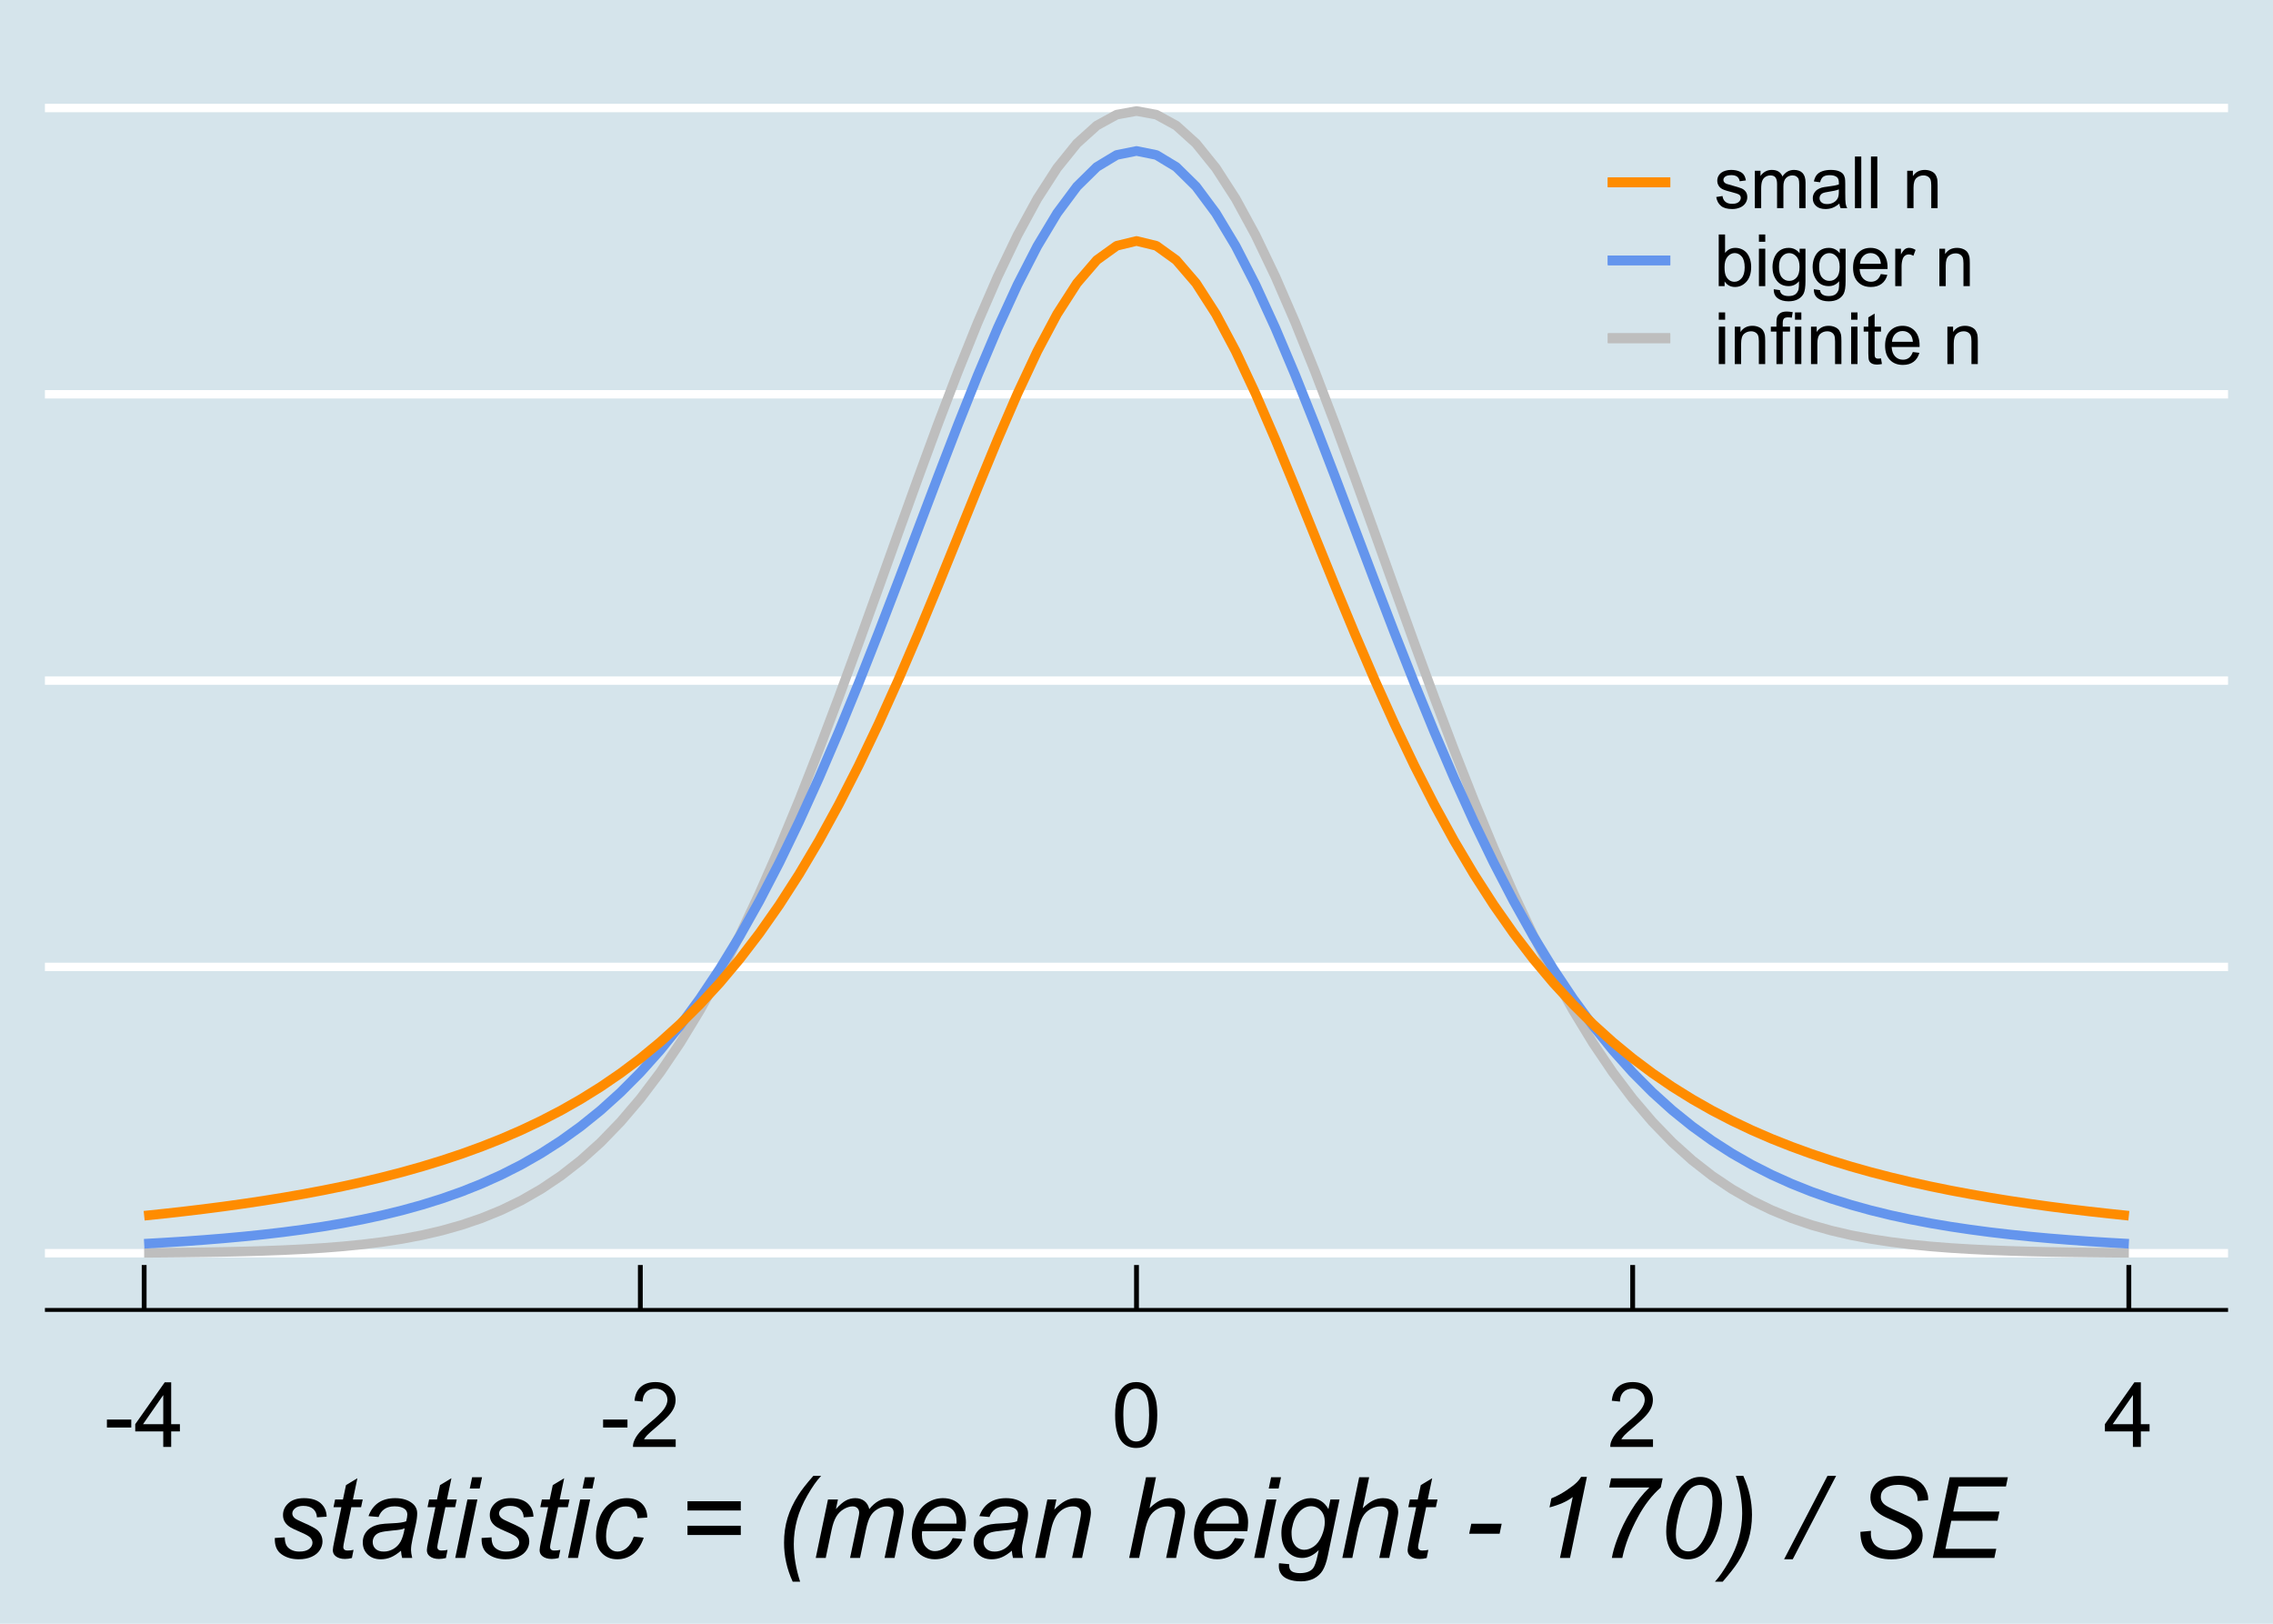 <?xml version="1.0" encoding="UTF-8"?>
<svg xmlns="http://www.w3.org/2000/svg" xmlns:xlink="http://www.w3.org/1999/xlink" width="504pt" height="360pt" viewBox="0 0 504 360" version="1.1">
<defs>
<g>
<symbol overflow="visible" id="glyph0-0">
<path style="stroke:none;" d="M 2.5 0 L 2.5 -12.5 L 12.5 -12.5 L 12.5 0 Z M 2.812 -0.312 L 12.188 -0.312 L 12.188 -12.188 L 2.812 -12.188 Z M 2.812 -0.312 "/>
</symbol>
<symbol overflow="visible" id="glyph0-1">
<path style="stroke:none;" d="M 0.633 -4.297 L 0.633 -6.062 L 6.035 -6.062 L 6.035 -4.297 Z M 0.633 -4.297 "/>
</symbol>
<symbol overflow="visible" id="glyph0-2">
<path style="stroke:none;" d="M 6.465 0 L 6.465 -3.43 L 0.254 -3.43 L 0.254 -5.039 L 6.789 -14.316 L 8.223 -14.316 L 8.223 -5.039 L 10.156 -5.039 L 10.156 -3.43 L 8.223 -3.43 L 8.223 0 Z M 6.465 -5.039 L 6.465 -11.492 L 1.984 -5.039 Z M 6.465 -5.039 "/>
</symbol>
<symbol overflow="visible" id="glyph0-3">
<path style="stroke:none;" d="M 10.07 -1.688 L 10.07 0 L 0.605 0 C 0.59 -0.422 0.66 -0.828 0.812 -1.219 C 1.051 -1.863 1.438 -2.496 1.969 -3.125 C 2.5 -3.746 3.266 -4.469 4.266 -5.293 C 5.82 -6.566 6.871 -7.578 7.422 -8.324 C 7.965 -9.07 8.238 -9.773 8.242 -10.438 C 8.238 -11.133 7.988 -11.723 7.496 -12.203 C 6.996 -12.68 6.348 -12.918 5.547 -12.922 C 4.699 -12.918 4.023 -12.664 3.516 -12.16 C 3.008 -11.648 2.75 -10.945 2.742 -10.047 L 0.938 -10.234 C 1.062 -11.582 1.527 -12.609 2.336 -13.316 C 3.141 -14.02 4.223 -14.371 5.586 -14.375 C 6.957 -14.371 8.047 -13.992 8.848 -13.23 C 9.645 -12.469 10.043 -11.523 10.047 -10.398 C 10.043 -9.824 9.926 -9.262 9.695 -8.711 C 9.457 -8.156 9.066 -7.574 8.527 -6.965 C 7.98 -6.352 7.078 -5.512 5.82 -4.445 C 4.762 -3.559 4.086 -2.957 3.789 -2.641 C 3.488 -2.324 3.242 -2.008 3.047 -1.688 Z M 10.07 -1.688 "/>
</symbol>
<symbol overflow="visible" id="glyph0-4">
<path style="stroke:none;" d="M 0.828 -7.062 C 0.824 -8.75 1 -10.113 1.352 -11.148 C 1.699 -12.176 2.219 -12.973 2.906 -13.535 C 3.594 -14.094 4.457 -14.371 5.5 -14.375 C 6.262 -14.371 6.934 -14.219 7.52 -13.91 C 8.098 -13.598 8.578 -13.148 8.957 -12.57 C 9.332 -11.984 9.629 -11.277 9.844 -10.441 C 10.055 -9.605 10.16 -8.477 10.164 -7.062 C 10.16 -5.375 9.988 -4.02 9.648 -2.992 C 9.301 -1.957 8.785 -1.16 8.102 -0.602 C 7.41 -0.039 6.543 0.238 5.5 0.242 C 4.117 0.238 3.031 -0.254 2.246 -1.242 C 1.297 -2.43 0.824 -4.367 0.828 -7.062 Z M 2.637 -7.062 C 2.637 -4.707 2.91 -3.145 3.461 -2.367 C 4.012 -1.59 4.691 -1.199 5.5 -1.203 C 6.305 -1.199 6.984 -1.59 7.535 -2.375 C 8.082 -3.152 8.355 -4.715 8.359 -7.062 C 8.355 -9.414 8.082 -10.98 7.535 -11.758 C 6.984 -12.531 6.297 -12.918 5.477 -12.922 C 4.668 -12.918 4.023 -12.578 3.547 -11.895 C 2.938 -11.02 2.637 -9.406 2.637 -7.062 Z M 2.637 -7.062 "/>
</symbol>
<symbol overflow="visible" id="glyph1-0">
<path style="stroke:none;" d="M 3.125 0 L 3.125 -15.625 L 15.625 -15.625 L 15.625 0 Z M 3.516 -0.391 L 15.234 -0.391 L 15.234 -15.234 L 3.516 -15.234 Z M 3.516 -0.391 "/>
</symbol>
<symbol overflow="visible" id="glyph1-1">
<path style="stroke:none;" d="M 1.039 -4.43 L 3.246 -4.566 C 3.246 -3.926 3.344 -3.387 3.539 -2.941 C 3.734 -2.492 4.094 -2.125 4.617 -1.84 C 5.141 -1.555 5.754 -1.41 6.457 -1.414 C 7.434 -1.41 8.164 -1.605 8.652 -2 C 9.141 -2.387 9.387 -2.848 9.387 -3.383 C 9.387 -3.758 9.238 -4.121 8.949 -4.469 C 8.645 -4.809 7.91 -5.23 6.742 -5.73 C 5.574 -6.23 4.828 -6.582 4.504 -6.789 C 3.957 -7.121 3.547 -7.512 3.27 -7.965 C 2.992 -8.41 2.852 -8.93 2.855 -9.523 C 2.852 -10.543 3.258 -11.422 4.074 -12.156 C 4.887 -12.887 6.027 -13.254 7.496 -13.258 C 9.121 -13.254 10.359 -12.879 11.211 -12.129 C 12.059 -11.375 12.5 -10.383 12.535 -9.156 L 10.375 -9.008 C 10.34 -9.785 10.062 -10.406 9.547 -10.863 C 9.023 -11.316 8.289 -11.543 7.336 -11.547 C 6.57 -11.543 5.973 -11.367 5.551 -11.023 C 5.125 -10.672 4.914 -10.293 4.918 -9.887 C 4.914 -9.477 5.098 -9.121 5.469 -8.812 C 5.711 -8.602 6.344 -8.273 7.359 -7.836 C 9.051 -7.102 10.117 -6.523 10.559 -6.102 C 11.258 -5.422 11.605 -4.602 11.609 -3.637 C 11.605 -2.992 11.41 -2.359 11.016 -1.742 C 10.621 -1.121 10.02 -0.629 9.211 -0.262 C 8.398 0.109 7.441 0.293 6.348 0.293 C 4.848 0.293 3.574 -0.074 2.527 -0.816 C 1.473 -1.555 0.977 -2.762 1.039 -4.43 Z M 1.039 -4.43 "/>
</symbol>
<symbol overflow="visible" id="glyph1-2">
<path style="stroke:none;" d="M 5.992 -1.793 L 5.629 0.012 C 5.098 0.148 4.586 0.215 4.09 0.219 C 3.207 0.215 2.504 0.004 1.988 -0.426 C 1.594 -0.75 1.398 -1.195 1.402 -1.758 C 1.398 -2.039 1.508 -2.691 1.723 -3.723 L 3.297 -11.254 L 1.551 -11.254 L 1.906 -12.965 L 3.648 -12.965 L 4.32 -16.148 L 6.848 -17.676 L 5.859 -12.965 L 8.031 -12.965 L 7.664 -11.254 L 5.504 -11.254 L 4.004 -4.09 C 3.812 -3.176 3.719 -2.629 3.723 -2.453 C 3.719 -2.191 3.797 -1.992 3.949 -1.855 C 4.098 -1.715 4.344 -1.645 4.688 -1.648 C 5.176 -1.645 5.609 -1.695 5.992 -1.793 Z M 5.992 -1.793 "/>
</symbol>
<symbol overflow="visible" id="glyph1-3">
<path style="stroke:none;" d="M 9.57 -1.609 C 8.801 -0.949 8.066 -0.469 7.359 -0.164 C 6.648 0.141 5.891 0.293 5.09 0.293 C 3.891 0.293 2.926 -0.059 2.195 -0.762 C 1.461 -1.465 1.094 -2.367 1.098 -3.469 C 1.094 -4.191 1.258 -4.832 1.59 -5.391 C 1.918 -5.945 2.355 -6.391 2.902 -6.73 C 3.445 -7.066 4.113 -7.309 4.906 -7.457 C 5.398 -7.555 6.34 -7.633 7.73 -7.691 C 9.113 -7.746 10.109 -7.891 10.719 -8.129 C 10.883 -8.727 10.969 -9.23 10.973 -9.633 C 10.969 -10.141 10.781 -10.543 10.414 -10.84 C 9.898 -11.246 9.152 -11.449 8.168 -11.449 C 7.238 -11.449 6.477 -11.242 5.887 -10.832 C 5.297 -10.422 4.867 -9.84 4.602 -9.082 L 2.367 -9.277 C 2.82 -10.559 3.543 -11.543 4.535 -12.23 C 5.523 -12.91 6.77 -13.254 8.277 -13.258 C 9.875 -13.254 11.145 -12.871 12.086 -12.109 C 12.801 -11.535 13.16 -10.793 13.16 -9.887 C 13.16 -9.191 13.059 -8.391 12.855 -7.484 L 12.133 -4.262 C 11.902 -3.23 11.789 -2.398 11.793 -1.758 C 11.789 -1.352 11.879 -0.766 12.062 0 L 9.828 0 C 9.703 -0.422 9.617 -0.957 9.57 -1.609 Z M 10.387 -6.566 C 10.078 -6.441 9.746 -6.348 9.395 -6.285 C 9.035 -6.219 8.445 -6.148 7.617 -6.078 C 6.328 -5.961 5.418 -5.816 4.895 -5.645 C 4.363 -5.465 3.965 -5.188 3.699 -4.809 C 3.426 -4.422 3.293 -4 3.297 -3.539 C 3.293 -2.922 3.508 -2.41 3.938 -2.012 C 4.363 -1.609 4.969 -1.41 5.762 -1.414 C 6.488 -1.41 7.191 -1.605 7.871 -1.992 C 8.543 -2.379 9.078 -2.918 9.473 -3.613 C 9.859 -4.305 10.164 -5.289 10.387 -6.566 Z M 10.387 -6.566 "/>
</symbol>
<symbol overflow="visible" id="glyph1-4">
<path style="stroke:none;" d="M 3.969 -15.395 L 4.492 -17.895 L 6.688 -17.895 L 6.164 -15.395 Z M 0.746 0 L 3.453 -12.965 L 5.664 -12.965 L 2.953 0 Z M 0.746 0 "/>
</symbol>
<symbol overflow="visible" id="glyph1-5">
<path style="stroke:none;" d="M 9.777 -4.723 L 11.988 -4.492 C 11.434 -2.871 10.645 -1.668 9.625 -0.883 C 8.602 -0.098 7.441 0.293 6.141 0.293 C 4.73 0.293 3.586 -0.16 2.715 -1.074 C 1.836 -1.98 1.398 -3.254 1.402 -4.895 C 1.398 -6.309 1.68 -7.703 2.246 -9.07 C 2.805 -10.438 3.609 -11.477 4.656 -12.188 C 5.699 -12.898 6.895 -13.254 8.238 -13.258 C 9.629 -13.254 10.73 -12.859 11.547 -12.078 C 12.359 -11.289 12.766 -10.25 12.77 -8.961 L 10.594 -8.812 C 10.586 -9.633 10.348 -10.273 9.879 -10.742 C 9.41 -11.203 8.793 -11.438 8.031 -11.438 C 7.145 -11.438 6.375 -11.156 5.727 -10.594 C 5.07 -10.031 4.559 -9.18 4.191 -8.039 C 3.816 -6.895 3.633 -5.793 3.637 -4.734 C 3.633 -3.629 3.875 -2.797 4.367 -2.246 C 4.852 -1.688 5.457 -1.41 6.176 -1.414 C 6.891 -1.41 7.574 -1.684 8.23 -2.23 C 8.883 -2.773 9.398 -3.605 9.777 -4.723 Z M 9.777 -4.723 "/>
</symbol>
<symbol overflow="visible" id="glyph1-6">
<path style="stroke:none;" d=""/>
</symbol>
<symbol overflow="visible" id="glyph1-7">
<path style="stroke:none;" d="M 14.062 -10.523 L 2.246 -10.523 L 2.246 -12.574 L 14.062 -12.574 Z M 14.062 -5.09 L 2.246 -5.09 L 2.246 -7.141 L 14.062 -7.141 Z M 14.062 -5.09 "/>
</symbol>
<symbol overflow="visible" id="glyph1-8">
<path style="stroke:none;" d="M 4.027 5.262 C 2.746 2.461 2.109 -0.414 2.113 -3.367 C 2.109 -5.336 2.367 -7.168 2.887 -8.867 C 3.402 -10.562 4.191 -12.242 5.25 -13.902 C 5.945 -15.008 7.062 -16.441 8.605 -18.199 L 10.328 -18.199 C 9.371 -17.184 8.363 -15.75 7.305 -13.902 C 6.238 -12.055 5.469 -10.238 4.992 -8.457 C 4.512 -6.672 4.27 -4.883 4.273 -3.09 C 4.27 -0.402 4.738 2.379 5.676 5.262 Z M 4.027 5.262 "/>
</symbol>
<symbol overflow="visible" id="glyph1-9">
<path style="stroke:none;" d="M 0.816 0 L 3.527 -12.965 L 5.738 -12.965 L 5.285 -10.828 C 6.105 -11.746 6.84 -12.379 7.488 -12.73 C 8.137 -13.078 8.836 -13.254 9.594 -13.258 C 10.398 -13.254 11.074 -13.039 11.613 -12.617 C 12.152 -12.188 12.508 -11.594 12.684 -10.828 C 13.34 -11.641 14.031 -12.246 14.762 -12.652 C 15.488 -13.051 16.258 -13.254 17.066 -13.258 C 18.145 -13.254 18.957 -12.996 19.5 -12.488 C 20.039 -11.973 20.309 -11.254 20.312 -10.328 C 20.309 -9.926 20.215 -9.266 20.031 -8.352 L 18.285 0 L 16.078 0 L 17.859 -8.57 C 18.012 -9.266 18.086 -9.766 18.09 -10.07 C 18.086 -10.492 17.953 -10.824 17.688 -11.07 C 17.418 -11.312 17.039 -11.438 16.555 -11.438 C 15.891 -11.438 15.219 -11.238 14.535 -10.84 C 13.852 -10.441 13.32 -9.918 12.945 -9.27 C 12.562 -8.621 12.23 -7.625 11.949 -6.285 L 10.633 0 L 8.422 0 L 10.254 -8.754 C 10.383 -9.348 10.445 -9.77 10.449 -10.023 C 10.445 -10.441 10.312 -10.781 10.051 -11.047 C 9.785 -11.305 9.441 -11.438 9.02 -11.438 C 8.391 -11.438 7.734 -11.238 7.051 -10.84 C 6.359 -10.441 5.801 -9.883 5.371 -9.172 C 4.938 -8.457 4.582 -7.445 4.309 -6.129 L 3.027 0 Z M 0.816 0 "/>
</symbol>
<symbol overflow="visible" id="glyph1-10">
<path style="stroke:none;" d="M 10.352 -4.406 L 12.5 -4.188 C 12.188 -3.117 11.477 -2.102 10.367 -1.145 C 9.254 -0.184 7.934 0.293 6.398 0.293 C 5.438 0.293 4.555 0.074 3.754 -0.371 C 2.949 -0.812 2.34 -1.461 1.922 -2.309 C 1.5 -3.152 1.289 -4.113 1.293 -5.199 C 1.289 -6.613 1.617 -7.988 2.273 -9.32 C 2.93 -10.648 3.777 -11.637 4.82 -12.285 C 5.859 -12.93 6.988 -13.254 8.203 -13.258 C 9.75 -13.254 10.984 -12.773 11.906 -11.816 C 12.828 -10.852 13.289 -9.543 13.293 -7.887 C 13.289 -7.25 13.23 -6.598 13.121 -5.934 L 3.578 -5.934 C 3.543 -5.68 3.527 -5.453 3.527 -5.25 C 3.527 -4.035 3.805 -3.109 4.363 -2.473 C 4.918 -1.832 5.602 -1.512 6.41 -1.516 C 7.164 -1.512 7.906 -1.758 8.641 -2.258 C 9.371 -2.75 9.941 -3.469 10.352 -4.406 Z M 3.93 -7.617 L 11.207 -7.617 C 11.211 -7.844 11.215 -8.004 11.219 -8.105 C 11.215 -9.207 10.938 -10.055 10.387 -10.648 C 9.832 -11.234 9.121 -11.531 8.25 -11.535 C 7.305 -11.531 6.441 -11.207 5.668 -10.559 C 4.887 -9.906 4.309 -8.926 3.93 -7.617 Z M 3.93 -7.617 "/>
</symbol>
<symbol overflow="visible" id="glyph1-11">
<path style="stroke:none;" d="M 0.828 0 L 3.539 -12.965 L 5.543 -12.965 L 5.066 -10.707 C 5.934 -11.59 6.746 -12.238 7.504 -12.645 C 8.258 -13.051 9.031 -13.254 9.828 -13.258 C 10.875 -13.254 11.699 -12.969 12.297 -12.402 C 12.895 -11.828 13.195 -11.066 13.195 -10.121 C 13.195 -9.637 13.09 -8.879 12.879 -7.848 L 11.23 0 L 9.02 0 L 10.742 -8.215 C 10.91 -9.012 10.996 -9.602 11 -9.984 C 10.996 -10.414 10.848 -10.762 10.555 -11.035 C 10.254 -11.301 9.824 -11.438 9.266 -11.438 C 8.133 -11.438 7.125 -11.027 6.242 -10.215 C 5.355 -9.398 4.707 -8.004 4.297 -6.031 L 3.039 0 Z M 0.828 0 "/>
</symbol>
<symbol overflow="visible" id="glyph1-12">
<path style="stroke:none;" d="M 0.828 0 L 4.566 -17.895 L 6.773 -17.895 L 5.348 -11.023 C 6.164 -11.816 6.93 -12.391 7.641 -12.738 C 8.348 -13.082 9.074 -13.254 9.828 -13.258 C 10.898 -13.254 11.734 -12.969 12.328 -12.406 C 12.922 -11.836 13.219 -11.09 13.219 -10.168 C 13.219 -9.707 13.086 -8.871 12.828 -7.652 L 11.23 0 L 9.02 0 L 10.668 -7.848 C 10.902 -8.984 11.02 -9.703 11.023 -9.996 C 11.02 -10.418 10.875 -10.762 10.582 -11.035 C 10.289 -11.301 9.863 -11.438 9.312 -11.438 C 8.512 -11.438 7.754 -11.227 7.031 -10.809 C 6.305 -10.387 5.734 -9.812 5.328 -9.086 C 4.914 -8.355 4.539 -7.184 4.199 -5.566 L 3.039 0 Z M 0.828 0 "/>
</symbol>
<symbol overflow="visible" id="glyph1-13">
<path style="stroke:none;" d="M 0.707 1.172 L 2.941 1.379 C 2.926 1.879 2.984 2.258 3.125 2.516 C 3.258 2.766 3.48 2.961 3.785 3.102 C 4.184 3.273 4.699 3.363 5.336 3.367 C 6.668 3.363 7.629 3.02 8.215 2.332 C 8.598 1.867 8.949 0.859 9.277 -0.695 L 9.496 -1.746 C 8.348 -0.582 7.129 0 5.836 0 C 4.523 0 3.426 -0.48 2.543 -1.445 C 1.66 -2.41 1.219 -3.777 1.219 -5.543 C 1.219 -6.996 1.566 -8.332 2.262 -9.559 C 2.957 -10.777 3.785 -11.699 4.746 -12.324 C 5.707 -12.941 6.695 -13.254 7.715 -13.258 C 9.414 -13.254 10.723 -12.449 11.645 -10.84 L 12.086 -12.965 L 14.109 -12.965 L 11.5 -0.453 C 11.211 0.922 10.836 1.988 10.375 2.762 C 9.91 3.527 9.266 4.125 8.441 4.551 C 7.613 4.973 6.66 5.184 5.578 5.188 C 4.535 5.184 3.637 5.051 2.887 4.785 C 2.133 4.516 1.57 4.121 1.203 3.605 C 0.828 3.086 0.645 2.496 0.648 1.832 C 0.645 1.625 0.664 1.406 0.707 1.172 Z M 3.469 -5.738 C 3.469 -4.848 3.551 -4.18 3.723 -3.734 C 3.965 -3.105 4.312 -2.629 4.766 -2.301 C 5.215 -1.969 5.719 -1.805 6.273 -1.805 C 6.996 -1.805 7.715 -2.059 8.434 -2.566 C 9.145 -3.074 9.727 -3.859 10.172 -4.93 C 10.617 -5.992 10.84 -7.012 10.84 -7.984 C 10.84 -9.047 10.543 -9.895 9.953 -10.527 C 9.363 -11.156 8.633 -11.473 7.766 -11.477 C 7.223 -11.473 6.703 -11.328 6.199 -11.043 C 5.695 -10.75 5.223 -10.309 4.789 -9.723 C 4.352 -9.129 4.023 -8.422 3.801 -7.602 C 3.578 -6.777 3.469 -6.156 3.469 -5.738 Z M 3.469 -5.738 "/>
</symbol>
<symbol overflow="visible" id="glyph1-14">
<path style="stroke:none;" d="M 1.16 -5.371 L 1.625 -7.582 L 8.363 -7.582 L 7.91 -5.371 Z M 1.16 -5.371 "/>
</symbol>
<symbol overflow="visible" id="glyph1-15">
<path style="stroke:none;" d="M 6.02 0 L 8.852 -13.512 C 7.629 -12.551 5.91 -11.781 3.699 -11.207 L 4.113 -13.207 C 5.211 -13.645 6.293 -14.219 7.367 -14.93 C 8.434 -15.637 9.238 -16.254 9.777 -16.785 C 10.102 -17.109 10.41 -17.504 10.707 -17.969 L 11.988 -17.969 L 8.238 0 Z M 6.02 0 "/>
</symbol>
<symbol overflow="visible" id="glyph1-16">
<path style="stroke:none;" d="M 3.625 0 C 3.816 -1.203 4.23 -2.648 4.871 -4.344 C 5.625 -6.383 6.617 -8.414 7.848 -10.43 C 9.074 -12.445 10.441 -14.176 11.949 -15.625 L 3.027 -15.625 L 3.453 -17.652 L 14.879 -17.652 L 14.465 -15.625 C 12.523 -13.922 10.832 -11.73 9.387 -9.047 C 7.699 -5.945 6.547 -2.93 5.934 0 Z M 3.625 0 "/>
</symbol>
<symbol overflow="visible" id="glyph1-17">
<path style="stroke:none;" d="M 1.77 -5.871 C 1.77 -7.383 1.992 -8.918 2.445 -10.484 C 2.895 -12.043 3.398 -13.293 3.953 -14.23 C 4.504 -15.164 5.078 -15.898 5.676 -16.43 C 6.266 -16.957 6.848 -17.344 7.426 -17.594 C 7.996 -17.84 8.637 -17.965 9.34 -17.969 C 10.707 -17.965 11.848 -17.457 12.762 -16.441 C 13.676 -15.426 14.133 -13.957 14.137 -12.035 C 14.133 -10.059 13.816 -8.102 13.184 -6.164 C 12.434 -3.867 11.391 -2.145 10.059 -1 C 9.031 -0.129 7.863 0.305 6.555 0.305 C 5.207 0.305 4.074 -0.219 3.152 -1.273 C 2.23 -2.324 1.77 -3.859 1.77 -5.871 Z M 3.906 -5.309 C 3.902 -4.211 4.086 -3.352 4.457 -2.734 C 4.949 -1.879 5.684 -1.453 6.664 -1.453 C 7.516 -1.453 8.293 -1.84 8.996 -2.613 C 10.004 -3.703 10.766 -5.297 11.273 -7.402 C 11.781 -9.504 12.035 -11.227 12.035 -12.562 C 12.035 -13.844 11.789 -14.77 11.297 -15.344 C 10.805 -15.91 10.156 -16.195 9.352 -16.199 C 8.766 -16.195 8.215 -16.043 7.707 -15.746 C 7.195 -15.441 6.711 -14.926 6.25 -14.195 C 5.59 -13.16 5.016 -11.613 4.527 -9.559 C 4.109 -7.797 3.902 -6.383 3.906 -5.309 Z M 3.906 -5.309 "/>
</symbol>
<symbol overflow="visible" id="glyph1-18">
<path style="stroke:none;" d="M 4.957 -18.199 C 6.238 -15.398 6.879 -12.523 6.883 -9.582 C 6.879 -7.602 6.621 -5.77 6.109 -4.078 C 5.59 -2.383 4.801 -0.703 3.746 0.965 C 3.035 2.07 1.918 3.504 0.391 5.262 L -1.332 5.262 C -0.387 4.234 0.613 2.797 1.684 0.949 C 2.746 -0.895 3.52 -2.703 3.996 -4.484 C 4.473 -6.258 4.711 -8.051 4.711 -9.863 C 4.711 -12.543 4.242 -15.324 3.309 -18.199 Z M 4.957 -18.199 "/>
</symbol>
<symbol overflow="visible" id="glyph1-19">
<path style="stroke:none;" d="M -1.27 0.293 L 8.352 -18.199 L 10.266 -18.199 L 0.648 0.293 Z M -1.27 0.293 "/>
</symbol>
<symbol overflow="visible" id="glyph1-20">
<path style="stroke:none;" d="M 1.758 -5.785 L 4.102 -6.008 L 4.078 -5.383 C 4.078 -4.688 4.234 -4.055 4.555 -3.484 C 4.867 -2.91 5.395 -2.465 6.129 -2.152 C 6.859 -1.836 7.73 -1.68 8.742 -1.684 C 10.172 -1.68 11.262 -1.992 12.02 -2.621 C 12.77 -3.246 13.148 -3.965 13.148 -4.773 C 13.148 -5.332 12.945 -5.844 12.547 -6.312 C 12.137 -6.766 11.027 -7.387 9.215 -8.168 C 7.805 -8.777 6.844 -9.242 6.336 -9.57 C 5.523 -10.094 4.93 -10.672 4.551 -11.297 C 4.168 -11.918 3.977 -12.629 3.98 -13.43 C 3.977 -14.348 4.23 -15.176 4.734 -15.918 C 5.238 -16.656 5.977 -17.223 6.949 -17.613 C 7.922 -18.004 9.02 -18.199 10.242 -18.199 C 11.695 -18.199 12.922 -17.953 13.926 -17.465 C 14.926 -16.977 15.652 -16.324 16.105 -15.512 C 16.555 -14.695 16.781 -13.922 16.785 -13.184 C 16.781 -13.109 16.777 -12.984 16.773 -12.816 L 14.465 -12.633 C 14.461 -13.137 14.418 -13.531 14.332 -13.82 C 14.168 -14.312 13.914 -14.73 13.574 -15.074 C 13.23 -15.414 12.762 -15.688 12.164 -15.898 C 11.562 -16.102 10.891 -16.207 10.156 -16.211 C 8.852 -16.207 7.84 -15.914 7.117 -15.332 C 6.559 -14.883 6.281 -14.289 6.285 -13.551 C 6.281 -13.109 6.395 -12.715 6.625 -12.371 C 6.852 -12.02 7.262 -11.68 7.859 -11.352 C 8.281 -11.113 9.289 -10.648 10.875 -9.949 C 12.16 -9.379 13.047 -8.93 13.539 -8.605 C 14.188 -8.172 14.688 -7.648 15.039 -7.039 C 15.387 -6.422 15.562 -5.727 15.562 -4.945 C 15.562 -3.977 15.266 -3.082 14.676 -2.266 C 14.086 -1.445 13.27 -0.812 12.23 -0.367 C 11.184 0.082 9.992 0.305 8.656 0.305 C 6.625 0.305 4.973 -0.137 3.691 -1.02 C 2.41 -1.902 1.766 -3.488 1.758 -5.785 Z M 1.758 -5.785 "/>
</symbol>
<symbol overflow="visible" id="glyph1-21">
<path style="stroke:none;" d="M 1.125 0 L 4.871 -17.895 L 17.785 -17.895 L 17.359 -15.855 L 6.836 -15.855 L 5.664 -10.289 L 15.918 -10.289 L 15.492 -8.25 L 5.238 -8.25 L 3.941 -2.027 L 15.211 -2.027 L 14.781 0 Z M 1.125 0 "/>
</symbol>
<symbol overflow="visible" id="glyph2-0">
<path style="stroke:none;" d="M 2 0 L 2 -10 L 10 -10 L 10 0 Z M 2.25 -0.25 L 9.75 -0.25 L 9.75 -9.75 L 2.25 -9.75 Z M 2.25 -0.25 "/>
</symbol>
<symbol overflow="visible" id="glyph2-1">
<path style="stroke:none;" d="M 0.492 -2.477 L 1.883 -2.695 C 1.957 -2.137 2.176 -1.707 2.535 -1.414 C 2.891 -1.113 3.391 -0.965 4.031 -0.969 C 4.676 -0.965 5.152 -1.098 5.469 -1.363 C 5.777 -1.625 5.934 -1.934 5.938 -2.289 C 5.934 -2.605 5.797 -2.855 5.523 -3.039 C 5.328 -3.16 4.848 -3.32 4.086 -3.516 C 3.051 -3.773 2.336 -3.996 1.941 -4.191 C 1.539 -4.379 1.238 -4.645 1.035 -4.98 C 0.828 -5.316 0.727 -5.688 0.727 -6.094 C 0.727 -6.461 0.809 -6.801 0.98 -7.121 C 1.145 -7.434 1.375 -7.695 1.672 -7.906 C 1.887 -8.062 2.188 -8.199 2.566 -8.316 C 2.941 -8.426 3.344 -8.484 3.781 -8.484 C 4.43 -8.484 5.004 -8.391 5.496 -8.203 C 5.988 -8.016 6.352 -7.762 6.586 -7.441 C 6.82 -7.121 6.98 -6.691 7.07 -6.156 L 5.695 -5.969 C 5.633 -6.395 5.449 -6.727 5.152 -6.969 C 4.848 -7.203 4.426 -7.324 3.883 -7.328 C 3.234 -7.324 2.773 -7.219 2.5 -7.008 C 2.223 -6.793 2.086 -6.543 2.086 -6.258 C 2.086 -6.074 2.141 -5.91 2.258 -5.766 C 2.367 -5.613 2.547 -5.488 2.797 -5.391 C 2.934 -5.336 3.348 -5.215 4.039 -5.031 C 5.031 -4.762 5.727 -4.543 6.121 -4.379 C 6.512 -4.207 6.82 -3.961 7.047 -3.641 C 7.27 -3.312 7.383 -2.914 7.383 -2.438 C 7.383 -1.969 7.246 -1.527 6.973 -1.113 C 6.699 -0.699 6.305 -0.379 5.789 -0.152 C 5.273 0.074 4.688 0.188 4.039 0.188 C 2.957 0.188 2.137 -0.035 1.574 -0.484 C 1.008 -0.93 0.648 -1.594 0.492 -2.477 Z M 0.492 -2.477 "/>
</symbol>
<symbol overflow="visible" id="glyph2-2">
<path style="stroke:none;" d="M 1.055 0 L 1.055 -8.297 L 2.312 -8.297 L 2.312 -7.133 C 2.57 -7.535 2.918 -7.863 3.352 -8.113 C 3.781 -8.359 4.273 -8.484 4.828 -8.484 C 5.441 -8.484 5.945 -8.355 6.34 -8.102 C 6.73 -7.844 7.008 -7.488 7.172 -7.031 C 7.828 -8 8.68 -8.484 9.734 -8.484 C 10.555 -8.484 11.188 -8.254 11.633 -7.801 C 12.07 -7.34 12.293 -6.641 12.297 -5.695 L 12.297 0 L 10.898 0 L 10.898 -5.227 C 10.898 -5.789 10.852 -6.191 10.762 -6.441 C 10.668 -6.684 10.504 -6.883 10.266 -7.039 C 10.023 -7.188 9.742 -7.266 9.422 -7.266 C 8.836 -7.266 8.352 -7.07 7.969 -6.684 C 7.582 -6.293 7.387 -5.672 7.391 -4.82 L 7.391 0 L 5.984 0 L 5.984 -5.391 C 5.98 -6.016 5.867 -6.484 5.641 -6.797 C 5.41 -7.109 5.035 -7.266 4.516 -7.266 C 4.117 -7.266 3.75 -7.16 3.418 -6.953 C 3.078 -6.742 2.836 -6.438 2.688 -6.039 C 2.535 -5.637 2.461 -5.059 2.461 -4.305 L 2.461 0 Z M 1.055 0 "/>
</symbol>
<symbol overflow="visible" id="glyph2-3">
<path style="stroke:none;" d="M 6.469 -1.023 C 5.945 -0.578 5.441 -0.266 4.965 -0.086 C 4.48 0.098 3.965 0.188 3.414 0.188 C 2.5 0.188 1.801 -0.035 1.312 -0.48 C 0.82 -0.926 0.574 -1.492 0.578 -2.188 C 0.574 -2.59 0.668 -2.961 0.855 -3.301 C 1.039 -3.633 1.281 -3.902 1.582 -4.109 C 1.879 -4.309 2.215 -4.465 2.594 -4.57 C 2.867 -4.641 3.285 -4.711 3.844 -4.781 C 4.977 -4.914 5.812 -5.074 6.352 -5.266 C 6.355 -5.457 6.355 -5.578 6.359 -5.633 C 6.355 -6.203 6.223 -6.609 5.961 -6.844 C 5.598 -7.16 5.066 -7.316 4.359 -7.32 C 3.695 -7.316 3.207 -7.203 2.895 -6.973 C 2.578 -6.738 2.344 -6.328 2.195 -5.742 L 0.82 -5.93 C 0.945 -6.516 1.148 -6.988 1.438 -7.355 C 1.719 -7.715 2.133 -7.996 2.68 -8.191 C 3.219 -8.387 3.848 -8.484 4.562 -8.484 C 5.27 -8.484 5.844 -8.398 6.289 -8.234 C 6.727 -8.062 7.055 -7.855 7.266 -7.605 C 7.473 -7.352 7.617 -7.031 7.703 -6.648 C 7.746 -6.406 7.77 -5.973 7.773 -5.352 L 7.773 -3.477 C 7.77 -2.164 7.801 -1.34 7.863 -0.996 C 7.922 -0.648 8.039 -0.316 8.219 0 L 6.75 0 C 6.602 -0.289 6.508 -0.629 6.469 -1.023 Z M 6.352 -4.164 C 5.84 -3.953 5.074 -3.777 4.055 -3.633 C 3.477 -3.547 3.066 -3.453 2.828 -3.352 C 2.586 -3.246 2.402 -3.094 2.273 -2.895 C 2.141 -2.691 2.074 -2.469 2.078 -2.227 C 2.074 -1.852 2.215 -1.539 2.504 -1.289 C 2.785 -1.039 3.203 -0.914 3.75 -0.914 C 4.289 -0.914 4.77 -1.031 5.195 -1.27 C 5.613 -1.504 5.922 -1.828 6.125 -2.242 C 6.273 -2.559 6.352 -3.027 6.352 -3.648 Z M 6.352 -4.164 "/>
</symbol>
<symbol overflow="visible" id="glyph2-4">
<path style="stroke:none;" d="M 1.023 0 L 1.023 -11.453 L 2.43 -11.453 L 2.43 0 Z M 1.023 0 "/>
</symbol>
<symbol overflow="visible" id="glyph2-5">
<path style="stroke:none;" d=""/>
</symbol>
<symbol overflow="visible" id="glyph2-6">
<path style="stroke:none;" d="M 1.055 0 L 1.055 -8.297 L 2.32 -8.297 L 2.32 -7.117 C 2.93 -8.027 3.809 -8.484 4.961 -8.484 C 5.457 -8.484 5.918 -8.395 6.34 -8.215 C 6.758 -8.035 7.07 -7.797 7.281 -7.508 C 7.488 -7.211 7.633 -6.867 7.719 -6.469 C 7.766 -6.207 7.793 -5.75 7.797 -5.102 L 7.797 0 L 6.391 0 L 6.391 -5.047 C 6.387 -5.617 6.332 -6.047 6.227 -6.332 C 6.113 -6.613 5.918 -6.84 5.645 -7.012 C 5.363 -7.18 5.039 -7.266 4.664 -7.266 C 4.062 -7.266 3.543 -7.074 3.113 -6.695 C 2.676 -6.312 2.461 -5.59 2.461 -4.531 L 2.461 0 Z M 1.055 0 "/>
</symbol>
<symbol overflow="visible" id="glyph2-7">
<path style="stroke:none;" d="M 2.352 0 L 1.047 0 L 1.047 -11.453 L 2.453 -11.453 L 2.453 -7.367 C 3.043 -8.109 3.801 -8.484 4.727 -8.484 C 5.234 -8.484 5.719 -8.379 6.176 -8.176 C 6.629 -7.965 7.004 -7.676 7.301 -7.309 C 7.594 -6.934 7.824 -6.484 7.992 -5.961 C 8.156 -5.43 8.238 -4.867 8.242 -4.273 C 8.238 -2.848 7.887 -1.75 7.188 -0.977 C 6.48 -0.199 5.637 0.188 4.656 0.188 C 3.676 0.188 2.906 -0.219 2.352 -1.039 Z M 2.336 -4.211 C 2.332 -3.215 2.469 -2.496 2.742 -2.055 C 3.184 -1.328 3.781 -0.965 4.539 -0.969 C 5.152 -0.965 5.684 -1.234 6.133 -1.77 C 6.578 -2.301 6.801 -3.094 6.805 -4.156 C 6.801 -5.234 6.586 -6.035 6.16 -6.555 C 5.727 -7.066 5.207 -7.324 4.602 -7.328 C 3.984 -7.324 3.453 -7.059 3.008 -6.527 C 2.555 -5.992 2.332 -5.219 2.336 -4.211 Z M 2.336 -4.211 "/>
</symbol>
<symbol overflow="visible" id="glyph2-8">
<path style="stroke:none;" d="M 1.062 -9.836 L 1.062 -11.453 L 2.469 -11.453 L 2.469 -9.836 Z M 1.062 0 L 1.062 -8.297 L 2.469 -8.297 L 2.469 0 Z M 1.062 0 "/>
</symbol>
<symbol overflow="visible" id="glyph2-9">
<path style="stroke:none;" d="M 0.797 0.688 L 2.164 0.891 C 2.219 1.312 2.379 1.617 2.641 1.812 C 2.988 2.07 3.465 2.203 4.07 2.203 C 4.719 2.203 5.223 2.07 5.578 1.812 C 5.93 1.547 6.168 1.184 6.297 0.719 C 6.367 0.43 6.402 -0.168 6.398 -1.086 C 5.781 -0.359 5.016 0 4.102 0 C 2.961 0 2.078 -0.41 1.453 -1.234 C 0.828 -2.055 0.516 -3.043 0.516 -4.195 C 0.516 -4.984 0.656 -5.715 0.945 -6.387 C 1.227 -7.055 1.645 -7.57 2.191 -7.938 C 2.734 -8.301 3.371 -8.484 4.109 -8.484 C 5.086 -8.484 5.895 -8.086 6.531 -7.297 L 6.531 -8.297 L 7.828 -8.297 L 7.828 -1.125 C 7.828 0.164 7.695 1.078 7.434 1.621 C 7.168 2.156 6.75 2.582 6.184 2.898 C 5.609 3.207 4.91 3.363 4.078 3.367 C 3.086 3.363 2.285 3.141 1.68 2.699 C 1.066 2.25 0.773 1.578 0.797 0.688 Z M 1.961 -4.297 C 1.957 -3.203 2.172 -2.41 2.609 -1.914 C 3.039 -1.41 3.582 -1.16 4.234 -1.164 C 4.879 -1.16 5.422 -1.41 5.859 -1.91 C 6.297 -2.406 6.516 -3.184 6.516 -4.25 C 6.516 -5.262 6.289 -6.027 5.84 -6.547 C 5.387 -7.059 4.844 -7.316 4.211 -7.32 C 3.582 -7.316 3.051 -7.062 2.617 -6.559 C 2.176 -6.047 1.957 -5.293 1.961 -4.297 Z M 1.961 -4.297 "/>
</symbol>
<symbol overflow="visible" id="glyph2-10">
<path style="stroke:none;" d="M 6.734 -2.672 L 8.188 -2.492 C 7.953 -1.641 7.531 -0.984 6.914 -0.516 C 6.293 -0.047 5.5 0.188 4.539 0.188 C 3.324 0.188 2.363 -0.184 1.652 -0.934 C 0.941 -1.676 0.586 -2.727 0.586 -4.078 C 0.586 -5.473 0.945 -6.555 1.664 -7.328 C 2.383 -8.098 3.312 -8.484 4.461 -8.484 C 5.566 -8.484 6.473 -8.105 7.18 -7.352 C 7.879 -6.594 8.23 -5.531 8.234 -4.164 C 8.23 -4.078 8.23 -3.953 8.227 -3.789 L 2.039 -3.789 C 2.09 -2.875 2.348 -2.176 2.812 -1.695 C 3.273 -1.207 3.852 -0.965 4.547 -0.969 C 5.062 -0.965 5.5 -1.102 5.867 -1.375 C 6.227 -1.645 6.516 -2.078 6.734 -2.672 Z M 2.117 -4.945 L 6.75 -4.945 C 6.688 -5.641 6.508 -6.164 6.219 -6.516 C 5.766 -7.055 5.188 -7.324 4.477 -7.328 C 3.828 -7.324 3.285 -7.109 2.848 -6.68 C 2.406 -6.246 2.16 -5.668 2.117 -4.945 Z M 2.117 -4.945 "/>
</symbol>
<symbol overflow="visible" id="glyph2-11">
<path style="stroke:none;" d="M 1.039 0 L 1.039 -8.297 L 2.305 -8.297 L 2.305 -7.039 C 2.625 -7.625 2.926 -8.016 3.199 -8.203 C 3.473 -8.391 3.773 -8.484 4.102 -8.484 C 4.574 -8.484 5.055 -8.332 5.547 -8.031 L 5.062 -6.727 C 4.719 -6.93 4.375 -7.031 4.031 -7.031 C 3.723 -7.031 3.445 -6.938 3.203 -6.754 C 2.957 -6.566 2.781 -6.309 2.68 -5.984 C 2.52 -5.48 2.441 -4.934 2.445 -4.344 L 2.445 0 Z M 1.039 0 "/>
</symbol>
<symbol overflow="visible" id="glyph2-12">
<path style="stroke:none;" d="M 1.391 0 L 1.391 -7.203 L 0.148 -7.203 L 0.148 -8.297 L 1.391 -8.297 L 1.391 -9.18 C 1.387 -9.734 1.438 -10.148 1.539 -10.422 C 1.672 -10.785 1.91 -11.082 2.254 -11.309 C 2.594 -11.535 3.07 -11.648 3.688 -11.648 C 4.078 -11.648 4.516 -11.602 5 -11.508 L 4.789 -10.281 C 4.492 -10.332 4.219 -10.359 3.961 -10.359 C 3.531 -10.359 3.227 -10.266 3.055 -10.086 C 2.875 -9.898 2.789 -9.559 2.789 -9.062 L 2.789 -8.297 L 4.406 -8.297 L 4.406 -7.203 L 2.789 -7.203 L 2.789 0 Z M 1.391 0 "/>
</symbol>
<symbol overflow="visible" id="glyph2-13">
<path style="stroke:none;" d="M 4.125 -1.258 L 4.328 -0.016 C 3.93 0.066 3.574 0.105 3.266 0.109 C 2.75 0.105 2.355 0.027 2.078 -0.133 C 1.793 -0.293 1.594 -0.504 1.484 -0.77 C 1.367 -1.027 1.312 -1.582 1.312 -2.43 L 1.312 -7.203 L 0.281 -7.203 L 0.281 -8.297 L 1.312 -8.297 L 1.312 -10.352 L 2.711 -11.195 L 2.711 -8.297 L 4.125 -8.297 L 4.125 -7.203 L 2.711 -7.203 L 2.711 -2.352 C 2.707 -1.945 2.73 -1.688 2.785 -1.578 C 2.832 -1.461 2.914 -1.371 3.027 -1.305 C 3.137 -1.234 3.297 -1.199 3.508 -1.203 C 3.66 -1.199 3.867 -1.219 4.125 -1.258 Z M 4.125 -1.258 "/>
</symbol>
</g>
<clipPath id="clip1">
  <path d="M 9.961 276 L 494.035 276 L 494.035 279 L 9.961 279 Z M 9.961 276 "/>
</clipPath>
<clipPath id="clip2">
  <path d="M 9.961 213 L 494.035 213 L 494.035 216 L 9.961 216 Z M 9.961 213 "/>
</clipPath>
<clipPath id="clip3">
  <path d="M 9.961 149 L 494.035 149 L 494.035 152 L 9.961 152 Z M 9.961 149 "/>
</clipPath>
<clipPath id="clip4">
  <path d="M 9.961 86 L 494.035 86 L 494.035 89 L 9.961 89 Z M 9.961 86 "/>
</clipPath>
<clipPath id="clip5">
  <path d="M 9.961 23 L 494.035 23 L 494.035 25 L 9.961 25 Z M 9.961 23 "/>
</clipPath>
</defs>
<g id="surface119">
<rect x="0" y="0" width="504" height="360" style="fill:rgb(100%,100%,100%);fill-opacity:1;stroke:none;"/>
<rect x="0" y="0" width="504" height="360" style="fill:rgb(83.529%,89.412%,92.157%);fill-opacity:1;stroke:none;"/>
<g clip-path="url(#clip1)" clip-rule="nonzero">
<path style="fill:none;stroke-width:1.867;stroke-linecap:butt;stroke-linejoin:round;stroke:rgb(100%,100%,100%);stroke-opacity:1;stroke-miterlimit:10;" d="M 9.961 277.852 L 494.039 277.852 "/>
</g>
<g clip-path="url(#clip2)" clip-rule="nonzero">
<path style="fill:none;stroke-width:1.867;stroke-linecap:butt;stroke-linejoin:round;stroke:rgb(100%,100%,100%);stroke-opacity:1;stroke-miterlimit:10;" d="M 9.961 214.371 L 494.039 214.371 "/>
</g>
<g clip-path="url(#clip3)" clip-rule="nonzero">
<path style="fill:none;stroke-width:1.867;stroke-linecap:butt;stroke-linejoin:round;stroke:rgb(100%,100%,100%);stroke-opacity:1;stroke-miterlimit:10;" d="M 9.961 150.895 L 494.039 150.895 "/>
</g>
<g clip-path="url(#clip4)" clip-rule="nonzero">
<path style="fill:none;stroke-width:1.867;stroke-linecap:butt;stroke-linejoin:round;stroke:rgb(100%,100%,100%);stroke-opacity:1;stroke-miterlimit:10;" d="M 9.961 87.418 L 494.039 87.418 "/>
</g>
<g clip-path="url(#clip5)" clip-rule="nonzero">
<path style="fill:none;stroke-width:1.867;stroke-linecap:butt;stroke-linejoin:round;stroke:rgb(100%,100%,100%);stroke-opacity:1;stroke-miterlimit:10;" d="M 9.961 23.941 L 494.039 23.941 "/>
</g>
<path style="fill:none;stroke-width:2.134;stroke-linecap:butt;stroke-linejoin:round;stroke:rgb(74.51%,74.51%,74.51%);stroke-opacity:1;stroke-miterlimit:10;" d="M 31.965 277.766 L 36.367 277.734 L 40.766 277.691 L 45.168 277.633 L 49.57 277.559 L 53.969 277.461 L 58.371 277.332 L 62.77 277.168 L 67.172 276.953 L 71.57 276.684 L 75.973 276.336 L 80.375 275.902 L 84.773 275.355 L 89.176 274.68 L 93.574 273.848 L 97.977 272.824 L 102.375 271.582 L 106.777 270.086 L 111.18 268.289 L 115.578 266.156 L 119.98 263.633 L 124.379 260.68 L 128.781 257.246 L 133.184 253.281 L 137.582 248.738 L 141.984 243.578 L 146.383 237.762 L 150.785 231.254 L 155.184 224.035 L 159.586 216.098 L 163.988 207.441 L 168.387 198.082 L 172.789 188.055 L 177.188 177.414 L 181.59 166.227 L 185.988 154.586 L 190.391 142.602 L 194.793 130.395 L 199.191 118.113 L 203.594 105.914 L 207.992 93.961 L 212.395 82.434 L 216.793 71.508 L 221.195 61.363 L 225.598 52.168 L 229.996 44.082 L 234.398 37.254 L 238.797 31.801 L 243.199 27.832 L 247.598 25.422 L 252 24.613 L 256.402 25.422 L 260.801 27.832 L 265.203 31.801 L 269.602 37.254 L 274.004 44.082 L 278.402 52.168 L 282.805 61.363 L 287.207 71.508 L 291.605 82.434 L 296.008 93.961 L 300.406 105.914 L 304.809 118.113 L 309.207 130.395 L 313.609 142.602 L 318.012 154.586 L 322.41 166.227 L 326.812 177.414 L 331.211 188.055 L 335.613 198.082 L 340.012 207.441 L 344.414 216.098 L 348.816 224.035 L 353.215 231.254 L 357.617 237.762 L 362.016 243.578 L 366.418 248.738 L 370.816 253.281 L 375.219 257.246 L 379.621 260.68 L 384.02 263.633 L 388.422 266.156 L 392.82 268.289 L 397.223 270.086 L 401.625 271.582 L 406.023 272.824 L 410.426 273.848 L 414.824 274.68 L 419.227 275.355 L 423.625 275.902 L 428.027 276.336 L 432.43 276.684 L 436.828 276.953 L 441.23 277.168 L 445.629 277.332 L 450.031 277.461 L 454.43 277.559 L 458.832 277.633 L 463.234 277.691 L 467.633 277.734 L 472.035 277.766 "/>
<path style="fill:none;stroke-width:2.134;stroke-linecap:butt;stroke-linejoin:round;stroke:rgb(39.216%,58.431%,92.941%);stroke-opacity:1;stroke-miterlimit:10;" d="M 31.965 275.754 L 36.367 275.504 L 40.766 275.227 L 45.168 274.91 L 49.57 274.555 L 53.969 274.152 L 58.371 273.699 L 62.77 273.188 L 67.172 272.605 L 71.57 271.949 L 75.973 271.207 L 80.375 270.367 L 84.773 269.418 L 89.176 268.344 L 93.574 267.125 L 97.977 265.75 L 102.375 264.199 L 106.777 262.441 L 111.18 260.461 L 115.578 258.23 L 119.98 255.715 L 124.379 252.891 L 128.781 249.719 L 133.184 246.168 L 137.582 242.195 L 141.984 237.773 L 146.383 232.859 L 150.785 227.414 L 155.184 221.41 L 159.586 214.812 L 163.988 207.602 L 168.387 199.762 L 172.789 191.285 L 177.188 182.184 L 181.59 172.477 L 185.988 162.215 L 190.391 151.457 L 194.793 140.297 L 199.191 128.844 L 203.594 117.23 L 207.992 105.629 L 212.395 94.215 L 216.793 83.188 L 221.195 72.766 L 225.598 63.16 L 229.996 54.59 L 234.398 47.262 L 238.797 41.348 L 243.199 37.012 L 247.598 34.359 L 252 33.469 L 256.402 34.359 L 260.801 37.012 L 265.203 41.348 L 269.602 47.262 L 274.004 54.59 L 278.402 63.16 L 282.805 72.766 L 287.207 83.188 L 291.605 94.215 L 296.008 105.629 L 300.406 117.23 L 304.809 128.844 L 309.207 140.297 L 313.609 151.457 L 318.012 162.215 L 322.41 172.477 L 326.812 182.184 L 331.211 191.285 L 335.613 199.762 L 340.012 207.602 L 344.414 214.812 L 348.816 221.41 L 353.215 227.414 L 357.617 232.859 L 362.016 237.773 L 366.418 242.195 L 370.816 246.168 L 375.219 249.719 L 379.621 252.891 L 384.02 255.715 L 388.422 258.23 L 392.82 260.461 L 397.223 262.441 L 401.625 264.199 L 406.023 265.75 L 410.426 267.125 L 414.824 268.344 L 419.227 269.418 L 423.625 270.367 L 428.027 271.207 L 432.43 271.949 L 436.828 272.605 L 441.23 273.188 L 445.629 273.699 L 450.031 274.152 L 454.43 274.555 L 458.832 274.91 L 463.234 275.227 L 467.633 275.504 L 472.035 275.754 "/>
<path style="fill:none;stroke-width:2.134;stroke-linecap:butt;stroke-linejoin:round;stroke:rgb(100%,54.902%,0%);stroke-opacity:1;stroke-miterlimit:10;" d="M 31.965 269.539 L 36.367 269.078 L 40.766 268.586 L 45.168 268.059 L 49.57 267.492 L 53.969 266.879 L 58.371 266.223 L 62.77 265.512 L 67.172 264.746 L 71.57 263.922 L 75.973 263.027 L 80.375 262.059 L 84.773 261.008 L 89.176 259.871 L 93.574 258.633 L 97.977 257.285 L 102.375 255.82 L 106.777 254.219 L 111.18 252.477 L 115.578 250.57 L 119.98 248.484 L 124.379 246.203 L 128.781 243.703 L 133.184 240.965 L 137.582 237.957 L 141.984 234.66 L 146.383 231.039 L 150.785 227.062 L 155.184 222.695 L 159.586 217.91 L 163.988 212.66 L 168.387 206.918 L 172.789 200.645 L 177.188 193.809 L 181.59 186.387 L 185.988 178.359 L 190.391 169.73 L 194.793 160.508 L 199.191 150.738 L 203.594 140.488 L 207.992 129.867 L 212.395 119.02 L 216.793 108.145 L 221.195 97.473 L 225.598 87.285 L 229.996 77.895 L 234.398 69.621 L 238.797 62.781 L 243.199 57.664 L 247.598 54.496 L 252 53.426 L 256.402 54.496 L 260.801 57.664 L 265.203 62.781 L 269.602 69.621 L 274.004 77.895 L 278.402 87.285 L 282.805 97.473 L 287.207 108.145 L 291.605 119.02 L 296.008 129.867 L 300.406 140.488 L 304.809 150.738 L 309.207 160.508 L 313.609 169.73 L 318.012 178.359 L 322.41 186.387 L 326.812 193.809 L 331.211 200.645 L 335.613 206.918 L 340.012 212.66 L 344.414 217.91 L 348.816 222.695 L 353.215 227.062 L 357.617 231.039 L 362.016 234.66 L 366.418 237.957 L 370.816 240.965 L 375.219 243.703 L 379.621 246.203 L 384.02 248.484 L 388.422 250.57 L 392.82 252.477 L 397.223 254.219 L 401.625 255.82 L 406.023 257.285 L 410.426 258.633 L 414.824 259.871 L 419.227 261.008 L 423.625 262.059 L 428.027 263.027 L 432.43 263.922 L 436.828 264.746 L 441.23 265.512 L 445.629 266.223 L 450.031 266.879 L 454.43 267.492 L 458.832 268.059 L 463.234 268.586 L 467.633 269.078 L 472.035 269.539 "/>
<path style="fill:none;stroke-width:0.854;stroke-linecap:butt;stroke-linejoin:round;stroke:rgb(0%,0%,0%);stroke-opacity:1;stroke-miterlimit:10;" d="M 9.961 290.422 L 494.039 290.422 "/>
<path style="fill:none;stroke-width:1.067;stroke-linecap:butt;stroke-linejoin:round;stroke:rgb(0%,0%,0%);stroke-opacity:1;stroke-miterlimit:10;" d="M 31.965 280.461 L 31.965 290.422 "/>
<path style="fill:none;stroke-width:1.067;stroke-linecap:butt;stroke-linejoin:round;stroke:rgb(0%,0%,0%);stroke-opacity:1;stroke-miterlimit:10;" d="M 141.984 280.461 L 141.984 290.422 "/>
<path style="fill:none;stroke-width:1.067;stroke-linecap:butt;stroke-linejoin:round;stroke:rgb(0%,0%,0%);stroke-opacity:1;stroke-miterlimit:10;" d="M 252 280.461 L 252 290.422 "/>
<path style="fill:none;stroke-width:1.067;stroke-linecap:butt;stroke-linejoin:round;stroke:rgb(0%,0%,0%);stroke-opacity:1;stroke-miterlimit:10;" d="M 362.016 280.461 L 362.016 290.422 "/>
<path style="fill:none;stroke-width:1.067;stroke-linecap:butt;stroke-linejoin:round;stroke:rgb(0%,0%,0%);stroke-opacity:1;stroke-miterlimit:10;" d="M 472.035 280.461 L 472.035 290.422 "/>
<g style="fill:rgb(0%,0%,0%);fill-opacity:1;">
  <use xlink:href="#glyph0-1" x="23.074" y="320.793"/>
  <use xlink:href="#glyph0-2" x="29.734" y="320.793"/>
</g>
<g style="fill:rgb(0%,0%,0%);fill-opacity:1;">
  <use xlink:href="#glyph0-1" x="133.094" y="320.793"/>
  <use xlink:href="#glyph0-3" x="139.754" y="320.793"/>
</g>
<g style="fill:rgb(0%,0%,0%);fill-opacity:1;">
  <use xlink:href="#glyph0-4" x="246.438" y="320.793"/>
</g>
<g style="fill:rgb(0%,0%,0%);fill-opacity:1;">
  <use xlink:href="#glyph0-3" x="356.453" y="320.793"/>
</g>
<g style="fill:rgb(0%,0%,0%);fill-opacity:1;">
  <use xlink:href="#glyph0-2" x="466.473" y="320.793"/>
</g>
<g style="fill:rgb(0%,0%,0%);fill-opacity:1;">
  <use xlink:href="#glyph1-1" x="59.898" y="345.414"/>
  <use xlink:href="#glyph1-2" x="72.398" y="345.414"/>
  <use xlink:href="#glyph1-3" x="79.344" y="345.414"/>
  <use xlink:href="#glyph1-2" x="93.248" y="345.414"/>
  <use xlink:href="#glyph1-4" x="100.194" y="345.414"/>
  <use xlink:href="#glyph1-1" x="105.748" y="345.414"/>
  <use xlink:href="#glyph1-2" x="118.248" y="345.414"/>
  <use xlink:href="#glyph1-4" x="125.194" y="345.414"/>
  <use xlink:href="#glyph1-5" x="130.748" y="345.414"/>
  <use xlink:href="#glyph1-6" x="143.248" y="345.414"/>
  <use xlink:href="#glyph1-7" x="150.194" y="345.414"/>
  <use xlink:href="#glyph1-6" x="164.793" y="345.414"/>
  <use xlink:href="#glyph1-8" x="171.739" y="345.414"/>
  <use xlink:href="#glyph1-9" x="180.064" y="345.414"/>
  <use xlink:href="#glyph1-10" x="200.89" y="345.414"/>
  <use xlink:href="#glyph1-3" x="214.793" y="345.414"/>
  <use xlink:href="#glyph1-11" x="228.697" y="345.414"/>
  <use xlink:href="#glyph1-6" x="242.601" y="345.414"/>
  <use xlink:href="#glyph1-12" x="249.547" y="345.414"/>
  <use xlink:href="#glyph1-10" x="263.451" y="345.414"/>
  <use xlink:href="#glyph1-4" x="277.354" y="345.414"/>
  <use xlink:href="#glyph1-13" x="282.909" y="345.414"/>
  <use xlink:href="#glyph1-12" x="296.812" y="345.414"/>
  <use xlink:href="#glyph1-2" x="310.716" y="345.414"/>
  <use xlink:href="#glyph1-6" x="317.662" y="345.414"/>
  <use xlink:href="#glyph1-14" x="324.608" y="345.414"/>
  <use xlink:href="#glyph1-6" x="332.933" y="345.414"/>
  <use xlink:href="#glyph1-15" x="339.879" y="345.414"/>
  <use xlink:href="#glyph1-16" x="353.783" y="345.414"/>
  <use xlink:href="#glyph1-17" x="367.687" y="345.414"/>
  <use xlink:href="#glyph1-18" x="381.59" y="345.414"/>
  <use xlink:href="#glyph1-6" x="389.916" y="345.414"/>
  <use xlink:href="#glyph1-19" x="396.861" y="345.414"/>
  <use xlink:href="#glyph1-6" x="403.807" y="345.414"/>
  <use xlink:href="#glyph1-20" x="410.753" y="345.414"/>
  <use xlink:href="#glyph1-21" x="427.428" y="345.414"/>
</g>
<path style="fill:none;stroke-width:2.134;stroke-linecap:butt;stroke-linejoin:round;stroke:rgb(100%,54.902%,0%);stroke-opacity:1;stroke-miterlimit:10;" d="M 356.527 40.43 L 370.352 40.43 "/>
<path style="fill:none;stroke-width:2.134;stroke-linecap:butt;stroke-linejoin:round;stroke:rgb(100%,54.902%,0%);stroke-opacity:1;stroke-miterlimit:10;" d="M 356.527 40.43 L 370.352 40.43 "/>
<path style="fill:none;stroke-width:2.134;stroke-linecap:butt;stroke-linejoin:round;stroke:rgb(100%,54.902%,0%);stroke-opacity:1;stroke-miterlimit:10;" d="M 356.527 40.43 L 370.352 40.43 "/>
<path style="fill:none;stroke-width:2.134;stroke-linecap:butt;stroke-linejoin:round;stroke:rgb(39.216%,58.431%,92.941%);stroke-opacity:1;stroke-miterlimit:10;" d="M 356.527 57.711 L 370.352 57.711 "/>
<path style="fill:none;stroke-width:2.134;stroke-linecap:butt;stroke-linejoin:round;stroke:rgb(39.216%,58.431%,92.941%);stroke-opacity:1;stroke-miterlimit:10;" d="M 356.527 57.711 L 370.352 57.711 "/>
<path style="fill:none;stroke-width:2.134;stroke-linecap:butt;stroke-linejoin:round;stroke:rgb(39.216%,58.431%,92.941%);stroke-opacity:1;stroke-miterlimit:10;" d="M 356.527 57.711 L 370.352 57.711 "/>
<path style="fill:none;stroke-width:2.134;stroke-linecap:butt;stroke-linejoin:round;stroke:rgb(74.51%,74.51%,74.51%);stroke-opacity:1;stroke-miterlimit:10;" d="M 356.527 74.992 L 370.352 74.992 "/>
<path style="fill:none;stroke-width:2.134;stroke-linecap:butt;stroke-linejoin:round;stroke:rgb(74.51%,74.51%,74.51%);stroke-opacity:1;stroke-miterlimit:10;" d="M 356.527 74.992 L 370.352 74.992 "/>
<path style="fill:none;stroke-width:2.134;stroke-linecap:butt;stroke-linejoin:round;stroke:rgb(74.51%,74.51%,74.51%);stroke-opacity:1;stroke-miterlimit:10;" d="M 356.527 74.992 L 370.352 74.992 "/>
<g style="fill:rgb(0%,0%,0%);fill-opacity:1;">
  <use xlink:href="#glyph2-1" x="380.051" y="46.156"/>
  <use xlink:href="#glyph2-2" x="388.051" y="46.156"/>
  <use xlink:href="#glyph2-3" x="401.379" y="46.156"/>
  <use xlink:href="#glyph2-4" x="410.277" y="46.156"/>
  <use xlink:href="#glyph2-4" x="413.832" y="46.156"/>
  <use xlink:href="#glyph2-5" x="417.387" y="46.156"/>
  <use xlink:href="#glyph2-6" x="421.832" y="46.156"/>
</g>
<g style="fill:rgb(0%,0%,0%);fill-opacity:1;">
  <use xlink:href="#glyph2-7" x="380.051" y="63.438"/>
  <use xlink:href="#glyph2-8" x="388.949" y="63.438"/>
  <use xlink:href="#glyph2-9" x="392.504" y="63.438"/>
  <use xlink:href="#glyph2-9" x="401.402" y="63.438"/>
  <use xlink:href="#glyph2-10" x="410.301" y="63.438"/>
  <use xlink:href="#glyph2-11" x="419.199" y="63.438"/>
  <use xlink:href="#glyph2-5" x="424.527" y="63.438"/>
  <use xlink:href="#glyph2-6" x="428.973" y="63.438"/>
</g>
<g style="fill:rgb(0%,0%,0%);fill-opacity:1;">
  <use xlink:href="#glyph2-8" x="380.051" y="80.719"/>
  <use xlink:href="#glyph2-6" x="383.605" y="80.719"/>
  <use xlink:href="#glyph2-12" x="392.504" y="80.719"/>
  <use xlink:href="#glyph2-8" x="396.949" y="80.719"/>
  <use xlink:href="#glyph2-6" x="400.504" y="80.719"/>
  <use xlink:href="#glyph2-8" x="409.402" y="80.719"/>
  <use xlink:href="#glyph2-13" x="412.957" y="80.719"/>
  <use xlink:href="#glyph2-10" x="417.402" y="80.719"/>
  <use xlink:href="#glyph2-5" x="426.301" y="80.719"/>
  <use xlink:href="#glyph2-6" x="430.746" y="80.719"/>
</g>
</g>
</svg>
